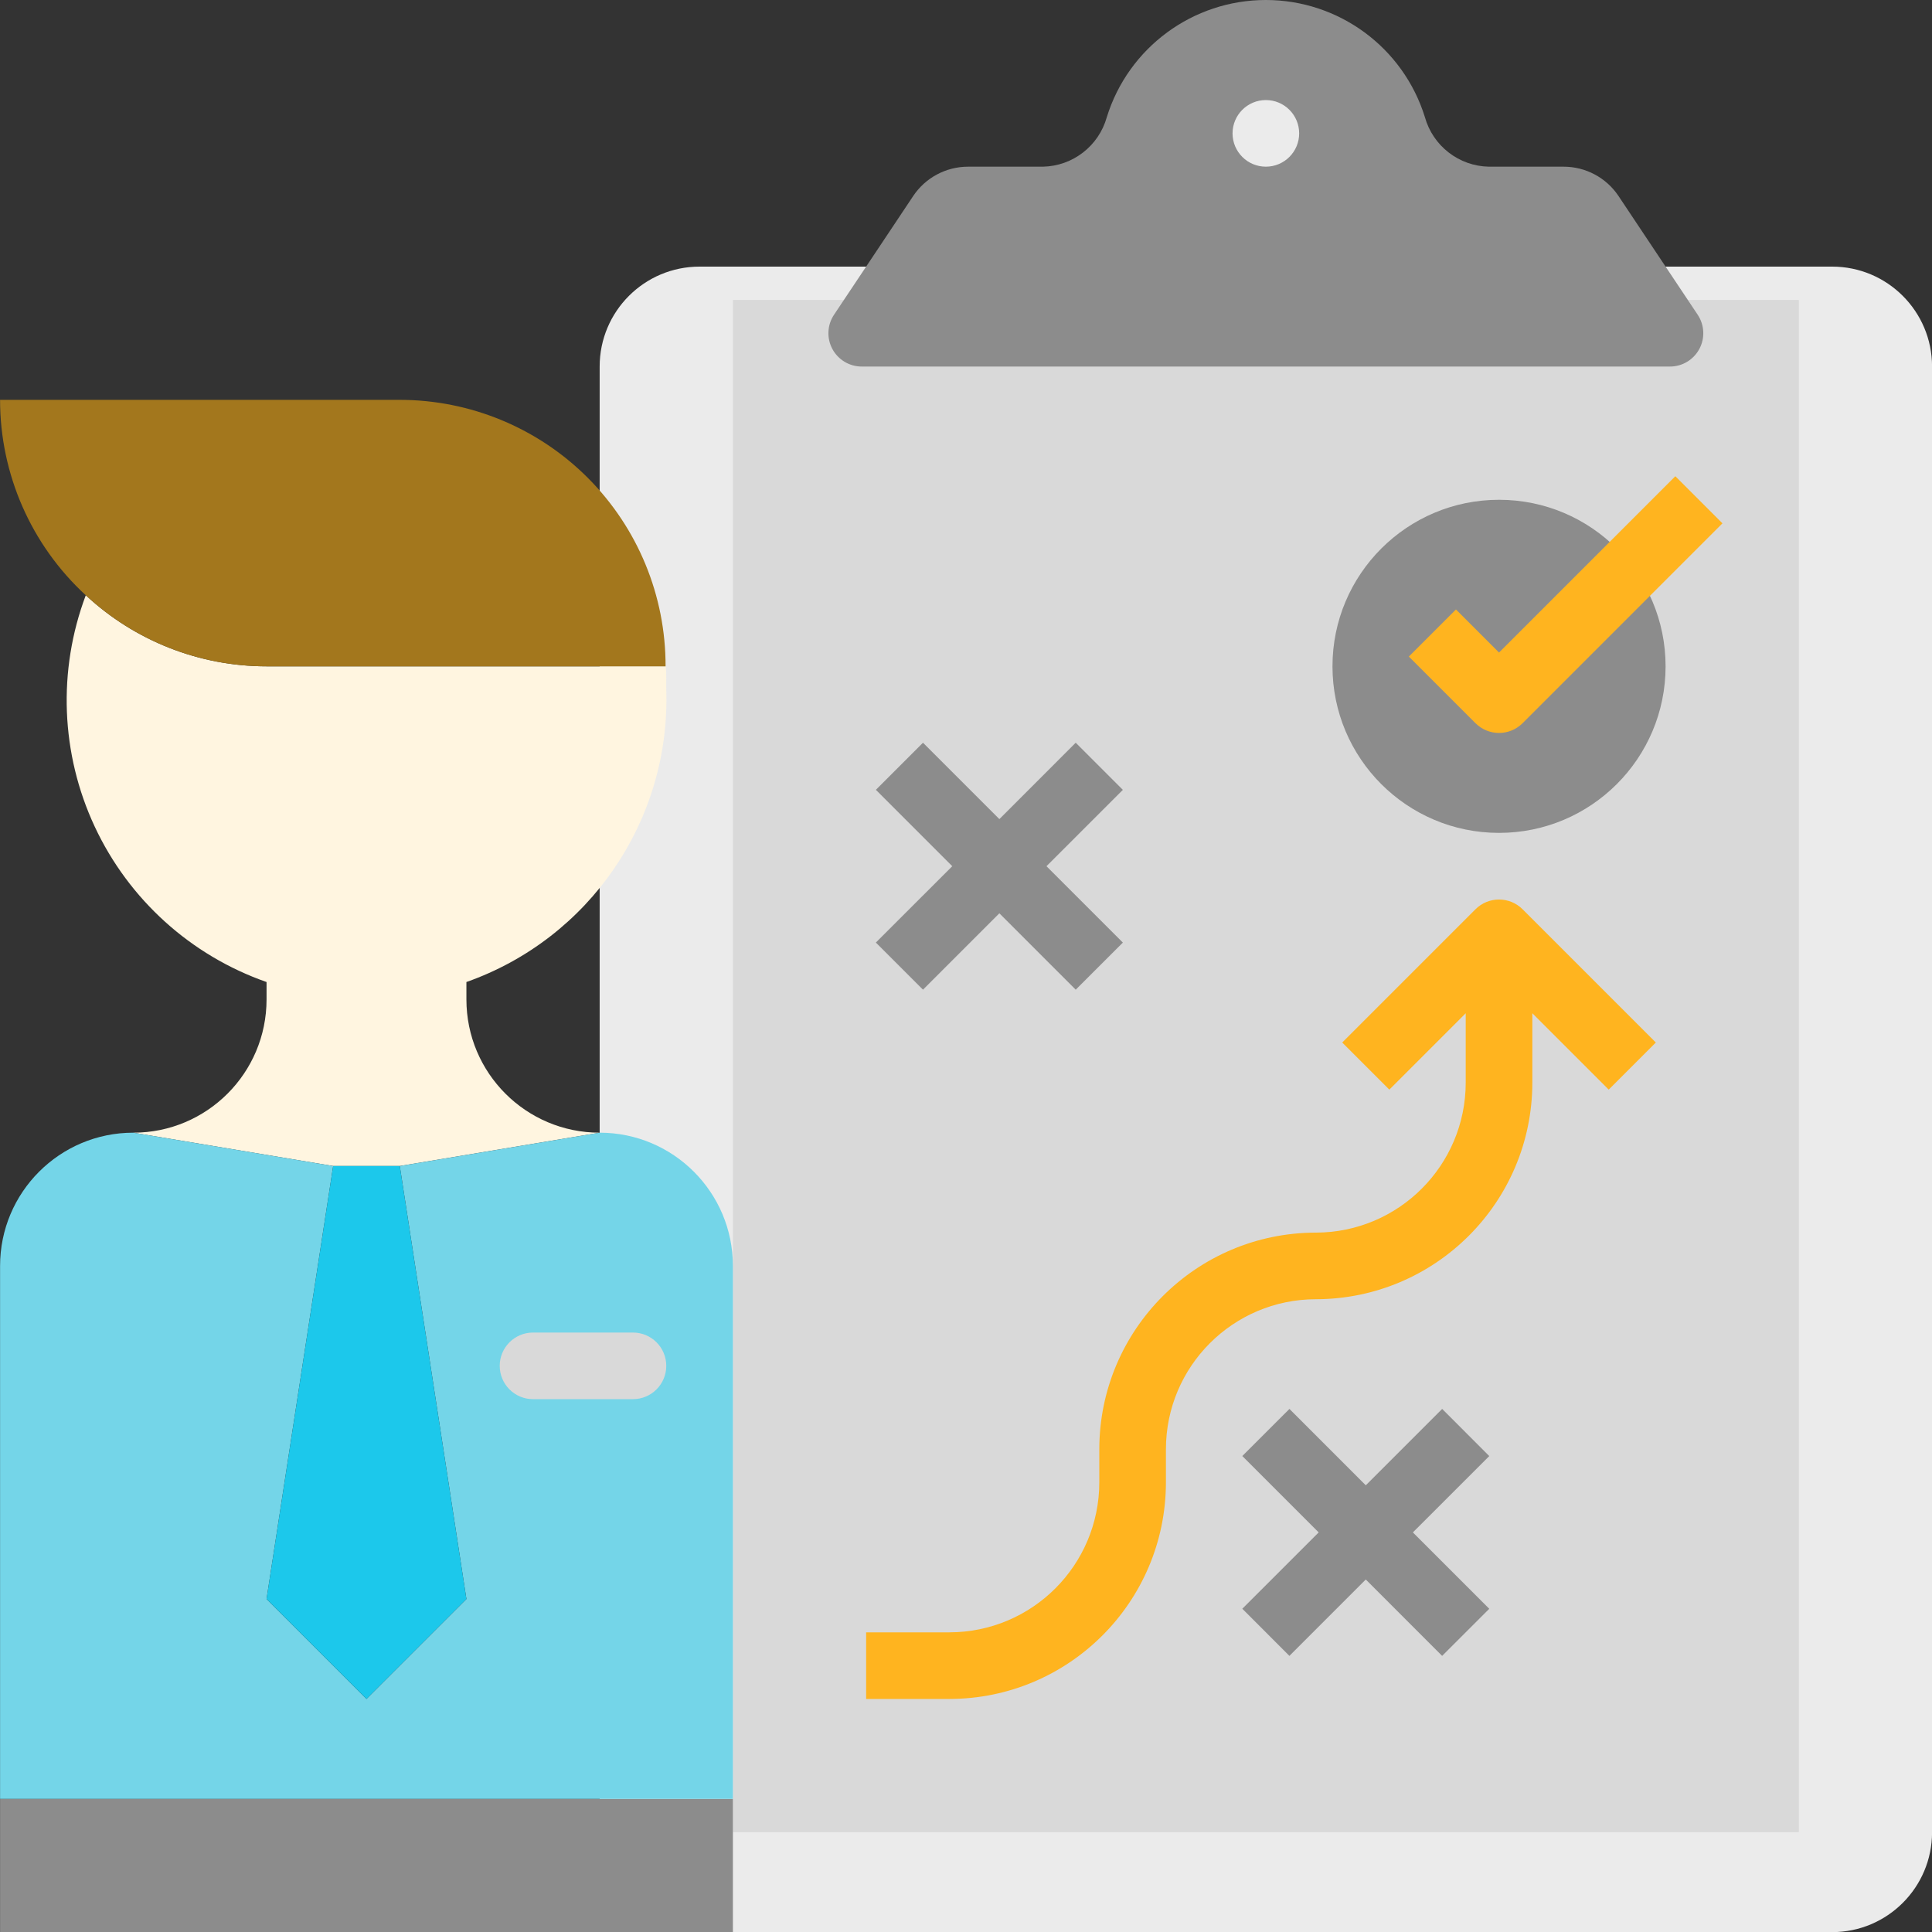 <svg viewBox="0 0 464 464.032" xmlns="http://www.w3.org/2000/svg"><rect x="0" y="0" width="464" height="464.032" fill="#333333" stroke="none"/><path d="m168.016 64.031h272c13.254 0 24 10.746 24 24v352c0 13.254-10.746 24-24 24h-272c-13.254 0-24-10.746-24-24v-352c0-13.254 10.746-24 24-24zm0 0" fill="#ebebeb"/><path d="m176.016 72.031h256v368h-256zm0 0" fill="#d9d9d9"/><path d="m407.727 75.59-7.711-11.559-11.297-16.945c-2.938-4.406-7.887-7.055-13.184-7.055h-17.977c-7.18-.145-13.414-4.98-15.344-11.895-5.195-16.734-20.68-28.137-38.199-28.137s-33.004 11.402-38.199 28.137c-1.93 6.914-8.164 11.75-15.344 11.895h-17.977c-5.297 0-10.246 2.648-13.184 7.055l-11.297 16.945-7.711 11.559c-1.641 2.457-1.793 5.617-.398 8.219 1.395 2.602 4.109 4.227 7.062 4.223h194.094c2.953.004 5.668-1.621 7.062-4.223 1.395-2.602 1.242-5.762-.398-8.219zm0 0" fill="#8c8c8c"/><path d="m400.016 160.031c0 22.094-17.91 40-40 40s-40-17.906-40-40c0-22.09 17.91-40 40-40s40 17.91 40 40zm0 0" fill="#8c8c8c"/><path d="m304.016 24.031c4.418 0 8 3.582 8 8s-3.582 8-8 8-8-3.582-8-8 3.582-8 8-8zm0 0" fill="#ebebeb"/><path d="m221.672 237.688 18.344-18.344 18.336 18.344 11.32-11.312-18.344-18.344 18.344-18.336-11.32-11.32-18.336 18.344-18.344-18.344-11.312 11.312 18.344 18.344-18.352 18.336zm0 0" fill="#8c8c8c"/><path d="m346.359 338.375-18.344 18.344-18.336-18.344-11.32 11.312 18.344 18.344-18.344 18.336 11.312 11.32 18.344-18.344 18.336 18.344 11.32-11.312-18.344-18.344 18.344-18.336zm0 0" fill="#8c8c8c"/><path d="m354.359 218.375-32 32 11.312 11.312 18.344-18.344v16.688c-.023 19.875-16.125 35.977-36 36-28.703.035-51.965 23.297-52 52v8c-.023 19.875-16.125 35.977-36 36h-20v16h20c28.703-.035 51.965-23.297 52-52v-8c.023-19.871 16.129-35.977 36-36 28.703-.035 51.965-23.297 52-52v-16.688l18.344 18.344 11.312-11.312-32-32c-3.125-3.121-8.188-3.121-11.312 0zm0 0" fill="#ffb41f"/><path d="m360.016 176.031c2.121 0 4.156-.844 5.656-2.344l48-48-11.312-11.312-42.344 42.344-10.344-10.344-11.312 11.312 16 16c1.5 1.5 3.535 2.344 5.656 2.344zm0 0" fill="#ffb41f"/><path d="m.016 432.031h176v32h-176zm0 0" fill="#8c8c8c"/><path d="m96.016 280.031 48-8c-17.672 0-32-14.328-32-32v-4.184c29.566-10.422 48.984-38.785 48-70.121-.055-1.918.09-3.809-.129-5.695h-95.871c-16.109 0-31.621-6.098-43.414-17.07-6.793 18.062-6.016 38.098 2.156 55.582 8.172 17.48 23.047 30.93 41.258 37.305v4.184c0 17.672-14.328 32-32 32l48 8zm0 0" fill="#fff5e0"/><path d="m144.016 272.031-48 8 16 104-24 24-24-24 16-104-48-8c-17.672 0-32 14.328-32 32v128h176v-128c0-17.672-14.328-32-32-32zm0 0" fill="#74d5e8"/><path d="m128.016 320.031h24c4.418 0 8 3.582 8 8s-3.582 8-8 8h-24c-4.418 0-8-3.582-8-8s3.582-8 8-8zm0 0" fill="#d9d9d9"/><path d="m64.016 384.031 24 24 24-24-16-104h-16zm0 0" fill="#1cc8eb"/><path d="m159.848 160.031c.039-16.957-6.668-33.23-18.645-45.238-11.973-12.004-28.23-18.754-45.188-18.762h-96c-.004 17.832 7.461 34.852 20.586 46.93 11.793 10.973 27.305 17.07 43.414 17.07zm0 0" fill="#a3771d"/></svg>